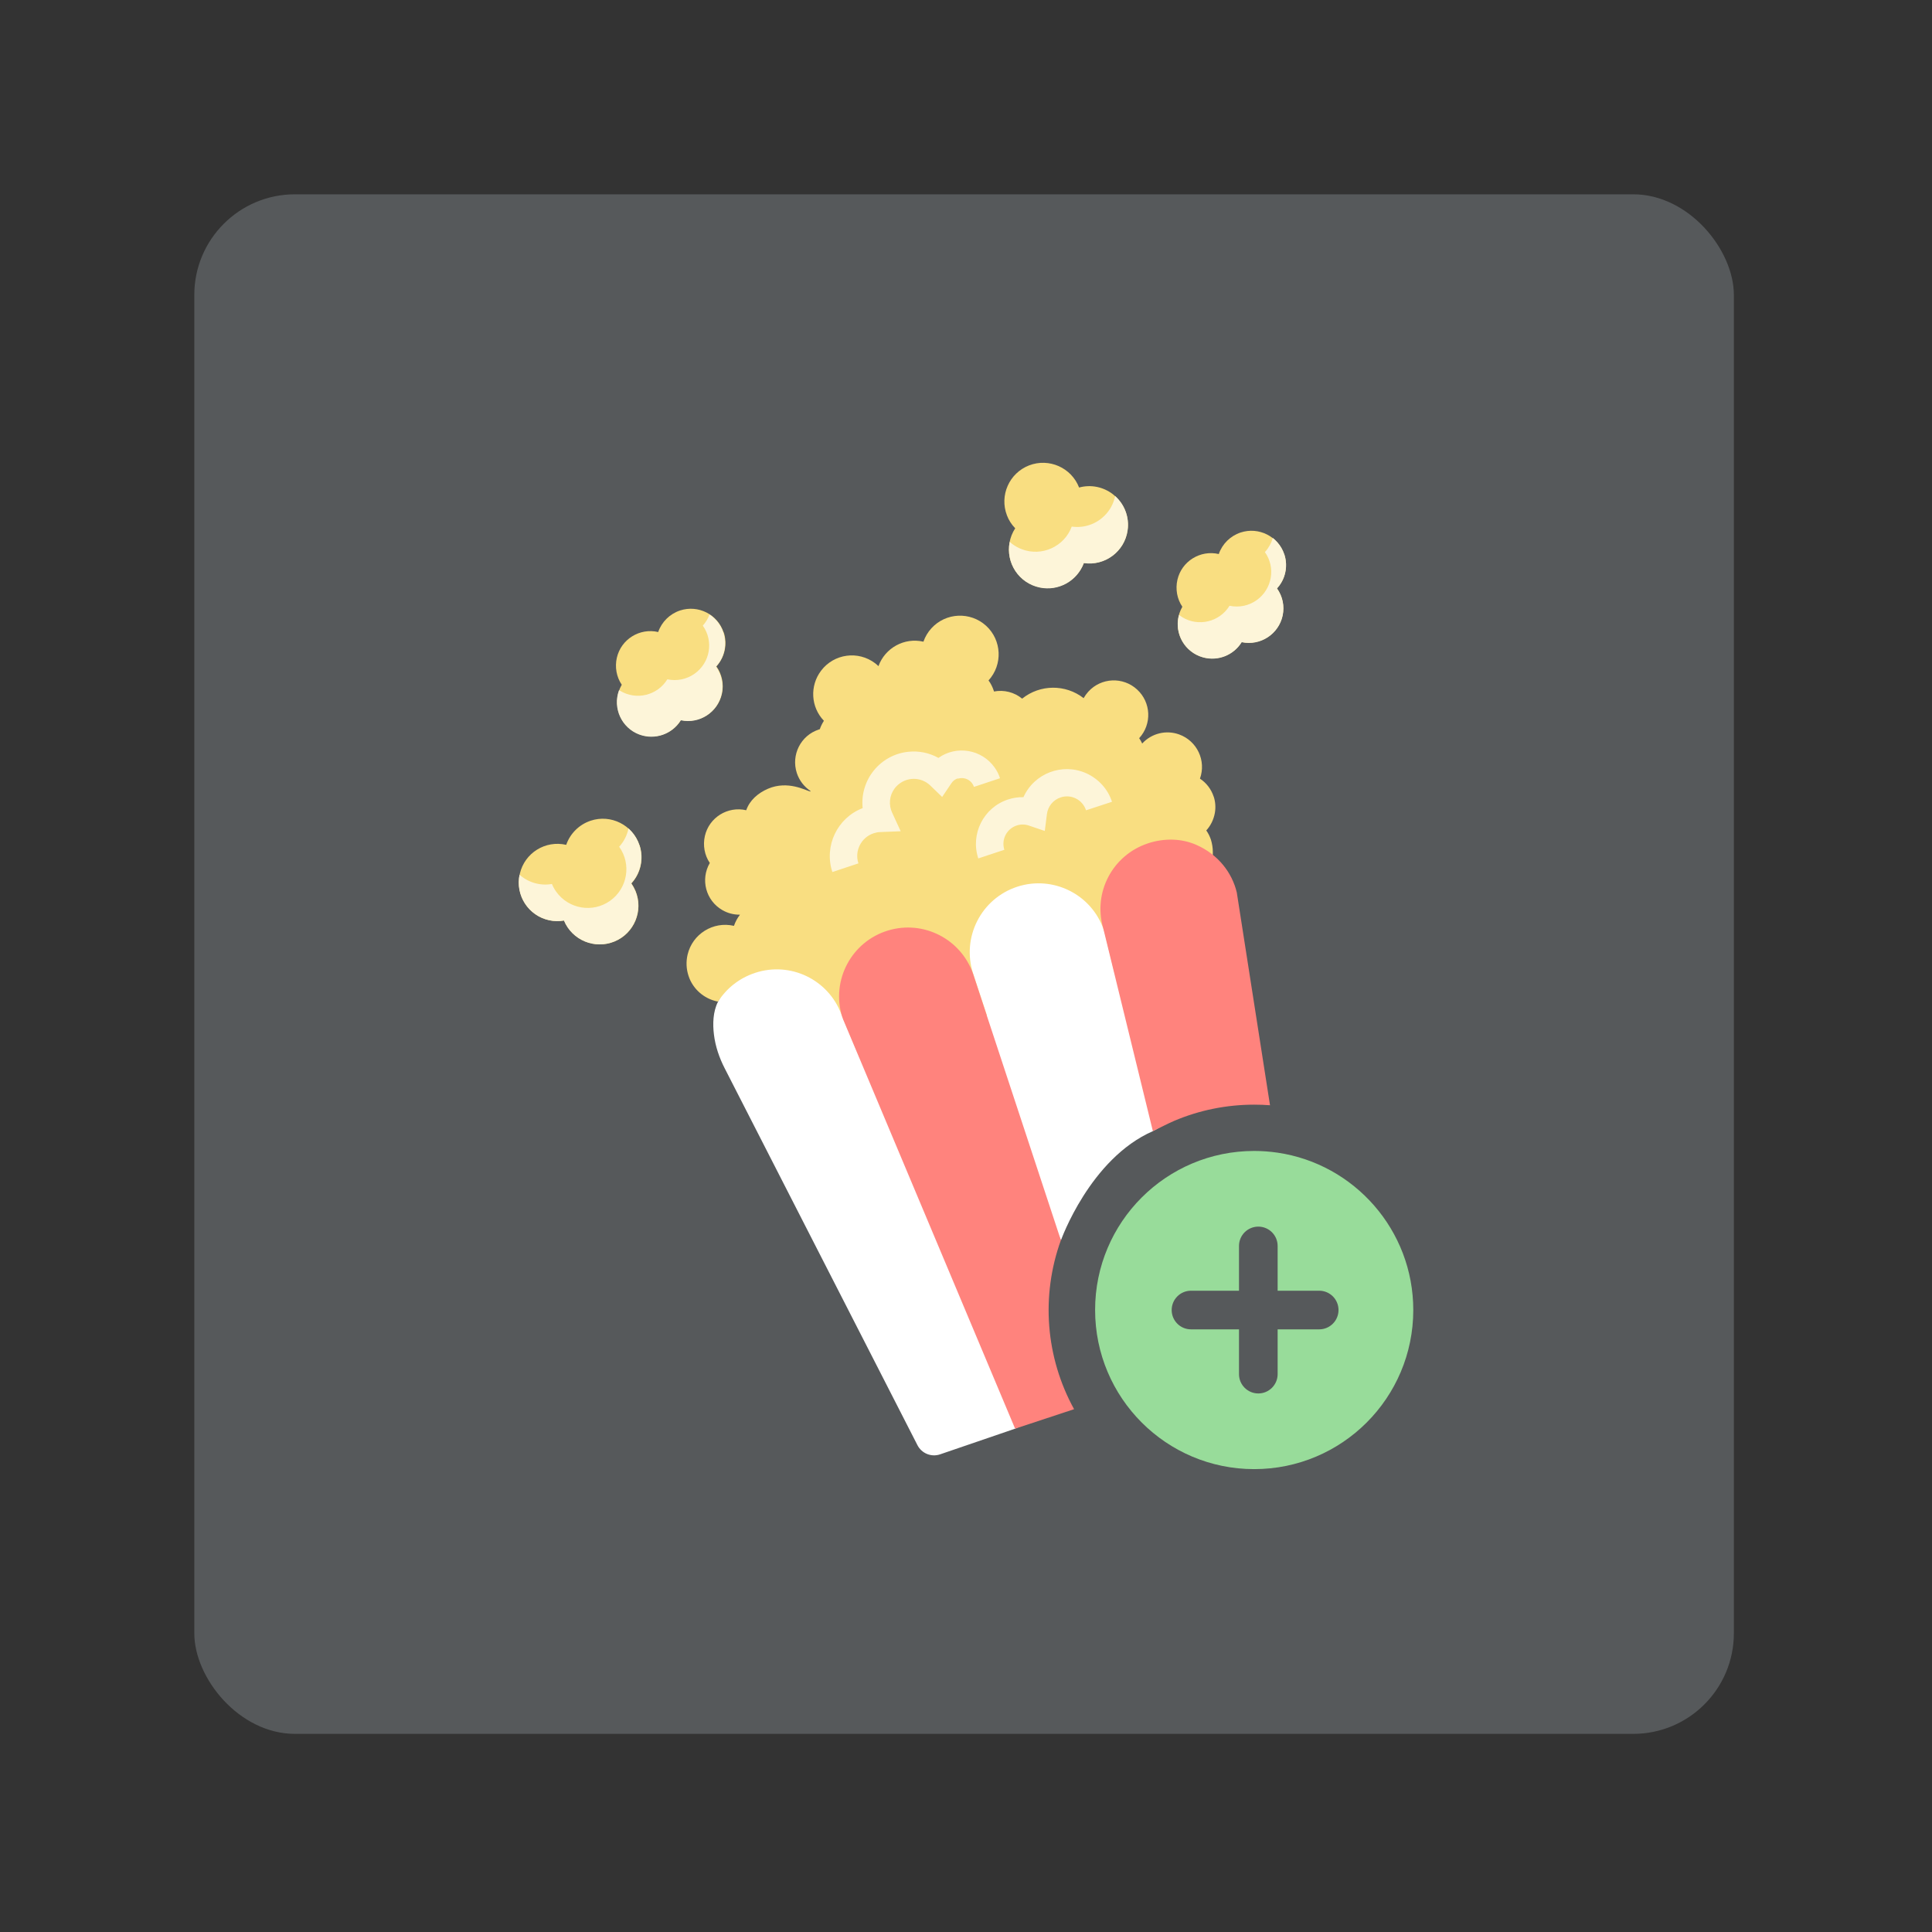 <?xml version="1.0" encoding="UTF-8"?><svg id="a" xmlns="http://www.w3.org/2000/svg" width="192" height="192" viewBox="0 0 192 192"><rect x="0" y="0" width="192" height="192" fill="#333333" stroke="none"/><g id="b"><g id="c"><rect x="19.31" y="19.31" width="153" height="153" rx="10" ry="10" style="fill:#56595b;"/><g id="d"><g id="e"><polygon points="112.42 89.11 81.58 89.11 82.47 73.21 112.42 75.57 112.42 89.11" style="fill:#fdf5d9;"/><path d="m114.58,112.41c-6.26,2.73-9.14,10.84-9.14,10.84l-15.88-32.97,25.63-7.14s6.08,26.35-.61,29.26Z" style="fill:#fff;"/><path d="m100.88,141.98c-3.71,1.27-6.08,2.08-7.45,2.55-.88.3-1.84-.09-2.26-.92l-19.15-37.44c-.54-1.05-.93-2.19-1.07-3.36-.13-1.05-.1-2.26.4-3.25,1.38-2.7,5.7-11,5.7-11,0,0,30.73,51.05,23.83,53.42Z" style="fill:#fff;"/><path d="m120.61,79.16c-.24-.73-.72-1.36-1.36-1.78.64-1.78-.28-3.74-2.06-4.39-1.3-.47-2.74-.12-3.68.9-.08-.19-.19-.36-.3-.53,1.28-1.39,1.19-3.56-.21-4.84-1.39-1.28-3.56-1.19-4.84.21-.18.2-.34.42-.47.65-1.8-1.4-4.33-1.38-6.11.05-.78-.64-1.8-.9-2.8-.71,0-.03-.01-.06-.02-.08-.12-.36-.29-.71-.52-1.02,1.43-1.57,1.32-4-.24-5.43-1.57-1.43-4-1.32-5.43.24-.36.39-.63.85-.8,1.34-1.89-.44-3.81.61-4.47,2.43-.1-.1-.21-.19-.32-.28-1.69-1.29-4.1-.96-5.38.73-1.14,1.5-1.03,3.62.28,4.98-.17.26-.31.55-.41.84-.03,0-.07.02-.1.03-1.8.59-2.77,2.53-2.18,4.33.24.73.72,1.35,1.36,1.78,0,.02-.01.03-.02.05-.47-.11-2.23-1.12-4.2-.28-1.02.44-1.83,1.16-2.17,2.14-1.84-.43-3.69.72-4.11,2.56-.21.92-.04,1.9.49,2.68-.95,1.64-.4,3.73,1.24,4.68.53.31,1.14.47,1.76.46-.26.33-.46.71-.6,1.11-2.07-.48-4.13.81-4.61,2.87-.16.69-.13,1.41.09,2.08.03.1.07.19.1.28.46,1.11,1.42,1.94,2.58,2.24.09.02.17.04.26.06.85-1.34,2.13-2.34,3.64-2.84l.05-.02c3.49-1.15,7.27.66,8.56,4.11l.08.19,1.72,4.11,12.67-4.18-1.37-4.16c-1.17-3.6.8-7.46,4.39-8.63,3.55-1.15,7.37.75,8.59,4.28.03.1.07.2.1.31l.98,4.01,9.44-3.11-1.78-5.39c1.27-.48,2.02-1.88,2.1-3.29,0-.09,0-.18,0-.27,0-.41-.07-.82-.19-1.22-.11-.32-.26-.63-.46-.91.44-.48.73-1.08.85-1.73.1-.55.06-1.13-.12-1.66Zm-25.42-1.81c-.27.09-.5.26-.65.5l-.91,1.35-1.17-1.13c-.94-.91-2.43-.89-3.35.05-.62.63-.83,1.55-.55,2.39.03.08.06.17.1.25l.85,1.85-2.04.08c-.22,0-.44.05-.65.12-1.24.41-1.92,1.75-1.51,2.99l-2.59.86c-.85-2.58.48-5.38,3.01-6.35-.29-2.8,1.74-5.31,4.54-5.6,1.04-.11,2.08.1,2.99.61,1.81-1.28,4.31-.85,5.59.96.23.32.41.68.53,1.06l-2.59.86c-.22-.67-.94-1.03-1.61-.81Zm12.74,3.18c-.34-1.05-1.46-1.63-2.51-1.29-.75.24-1.29.9-1.38,1.68l-.21,1.66-1.59-.54c-.39-.13-.81-.14-1.21,0-1,.33-1.54,1.41-1.22,2.41l-2.59.86c-.8-2.43.52-5.06,2.96-5.86.49-.16,1.01-.24,1.53-.23,1.07-2.38,3.87-3.44,6.25-2.37,1.21.55,2.14,1.57,2.55,2.83l-2.59.85Z" style="fill:#f9de81;"/><path d="m63.55,84c-.66-2.01-2.84-3.11-4.85-2.44-1.14.38-2.04,1.27-2.43,2.4-2.07-.48-4.13.8-4.61,2.87s.8,4.13,2.87,4.61c.5.12,1.02.13,1.53.04.81,1.96,3.06,2.89,5.02,2.08,1.96-.81,2.89-3.06,2.08-5.02-.11-.26-.25-.51-.41-.75.94-1.02,1.25-2.48.81-3.8Z" style="fill:#f9de81;"/><path d="m71.91,62.85c-.59-1.8-2.53-2.77-4.33-2.18-1.02.34-1.82,1.13-2.17,2.14-1.84-.43-3.69.72-4.11,2.56-.21.92-.04,1.9.49,2.68-.95,1.64-.39,3.73,1.25,4.68,1.61.93,3.66.41,4.64-1.17,1.85.39,3.67-.79,4.07-2.64.2-.94,0-1.91-.56-2.7.84-.91,1.12-2.21.73-3.39Z" style="fill:#f9de81;"/><path d="m127.62,55.1c-.59-1.8-2.53-2.77-4.33-2.18-1.02.34-1.82,1.13-2.17,2.14-1.84-.43-3.69.72-4.11,2.56-.21.92-.04,1.9.49,2.68-.95,1.64-.39,3.73,1.25,4.68,1.61.93,3.66.41,4.64-1.17,1.85.39,3.67-.79,4.07-2.64.2-.94,0-1.91-.56-2.7.84-.91,1.12-2.21.73-3.39Z" style="fill:#f9de81;"/><path d="m111.3,54.5c1.29-1.68.98-4.09-.71-5.39-.95-.73-2.19-.98-3.35-.66-.77-1.98-2.99-2.96-4.97-2.2-1.98.77-2.96,2.99-2.2,4.97.18.48.46.91.82,1.28-1.16,1.78-.66,4.16,1.12,5.32,1.78,1.16,4.16.66,5.32-1.12.15-.23.28-.48.38-.75,1.37.2,2.75-.36,3.59-1.46Z" style="fill:#f9de81;"/><path d="m61.54,84.16c1.23,1.73.82,4.13-.91,5.36-1.73,1.23-4.13.82-5.36-.91-.17-.24-.31-.49-.42-.76-1.16.2-2.34-.14-3.22-.92-.43,2.08.91,4.11,2.98,4.53.47.1.96.11,1.43.02.81,1.96,3.06,2.89,5.02,2.08,1.96-.81,2.89-3.06,2.08-5.02-.11-.26-.25-.51-.41-.75,1.43-1.56,1.33-3.98-.23-5.42-.01-.01-.03-.02-.04-.04-.14.68-.46,1.31-.93,1.82Z" style="fill:#fdf5d9;"/><path d="m69.84,62.17c1.1,1.54.74,3.68-.81,4.78-.78.56-1.77.76-2.71.56-.99,1.61-3.09,2.12-4.71,1.13-.03-.02-.06-.04-.09-.05-.66,1.77.24,3.75,2.01,4.41,1.54.57,3.26-.02,4.12-1.42,1.85.4,3.67-.78,4.07-2.63.13-.6.09-1.21-.1-1.79-.11-.32-.26-.63-.46-.91,1.28-1.39,1.18-3.56-.21-4.84-.14-.13-.29-.24-.44-.34-.15.41-.38.79-.68,1.12Z" style="fill:#fdf5d9;"/><path d="m110.1,50.87c-.85,1.1-2.22,1.66-3.59,1.46-.74,1.99-2.96,3-4.94,2.26-.36-.13-.7-.32-1-.55-.08-.06-.15-.13-.22-.19-.43,2.08.9,4.11,2.98,4.54,1.86.39,3.72-.65,4.38-2.43,2.1.31,4.05-1.15,4.35-3.25.19-1.27-.28-2.56-1.24-3.41-.12.57-.36,1.11-.72,1.57Z" style="fill:#fdf5d9;"/><path d="m125.7,54.86c1.1,1.54.73,3.68-.81,4.78-.78.56-1.76.76-2.7.56-.99,1.61-3.1,2.12-4.71,1.13-.11-.07-.21-.14-.31-.22-.51,1.82.55,3.71,2.38,4.22,1.47.41,3.04-.2,3.85-1.51,1.85.39,3.67-.79,4.07-2.64.2-.94,0-1.92-.56-2.7,1.28-1.39,1.18-3.56-.21-4.84-.07-.06-.14-.12-.21-.18-.15.52-.41.99-.77,1.39Z" style="fill:#fdf5d9;"/><path d="m106.75,140.04l-5.87,1.94-17.09-40.67c-.04-.1-.07-.2-.11-.31-1.09-3.62.96-7.44,4.58-8.53,3.51-1.06,7.23.84,8.44,4.3l1.37,4.16,7.36,22.32c-2,5.53-1.52,11.65,1.31,16.79h0Z" style="fill:#ff837d;"/><path d="m126.23,109.84c-.53-.04-1.05-.06-1.59-.06-2.73,0-5.43.54-7.95,1.61-.72.31-1.34.65-2.12,1.02l-4.89-19.99-.05-.2c-1.02-3.54.94-7.24,4.43-8.4l.05-.02c1.58-.51,3.3-.5,4.82.18,2.11.94,3.5,2.71,3.98,4.71l3.3,21.14Z" style="fill:#ff837d;"/><path d="m126.96,114.55c-.77-.11-1.54-.17-2.32-.17-8.73,0-15.81,7.07-15.81,15.8h0c0,8.74,7.08,15.82,15.81,15.82s15.81-7.08,15.81-15.81c0-7.94-5.86-14.52-13.49-15.64Zm4.14,17.56h-4.13v1.26h0s0,0,0,0v3.19c0,1.06-.86,1.92-1.92,1.92s-1.92-.86-1.92-1.92v-4.45h-4.77c-1.06,0-1.92-.86-1.92-1.92s.86-1.92,1.92-1.92h4.77v-4.45c0-1.06.86-1.92,1.92-1.92s1.92.86,1.92,1.92v4.45h4.13c1.06,0,1.92.86,1.92,1.92s-.86,1.92-1.92,1.92Z" style="fill:#98dc9a;"/></g></g></g></g></svg>